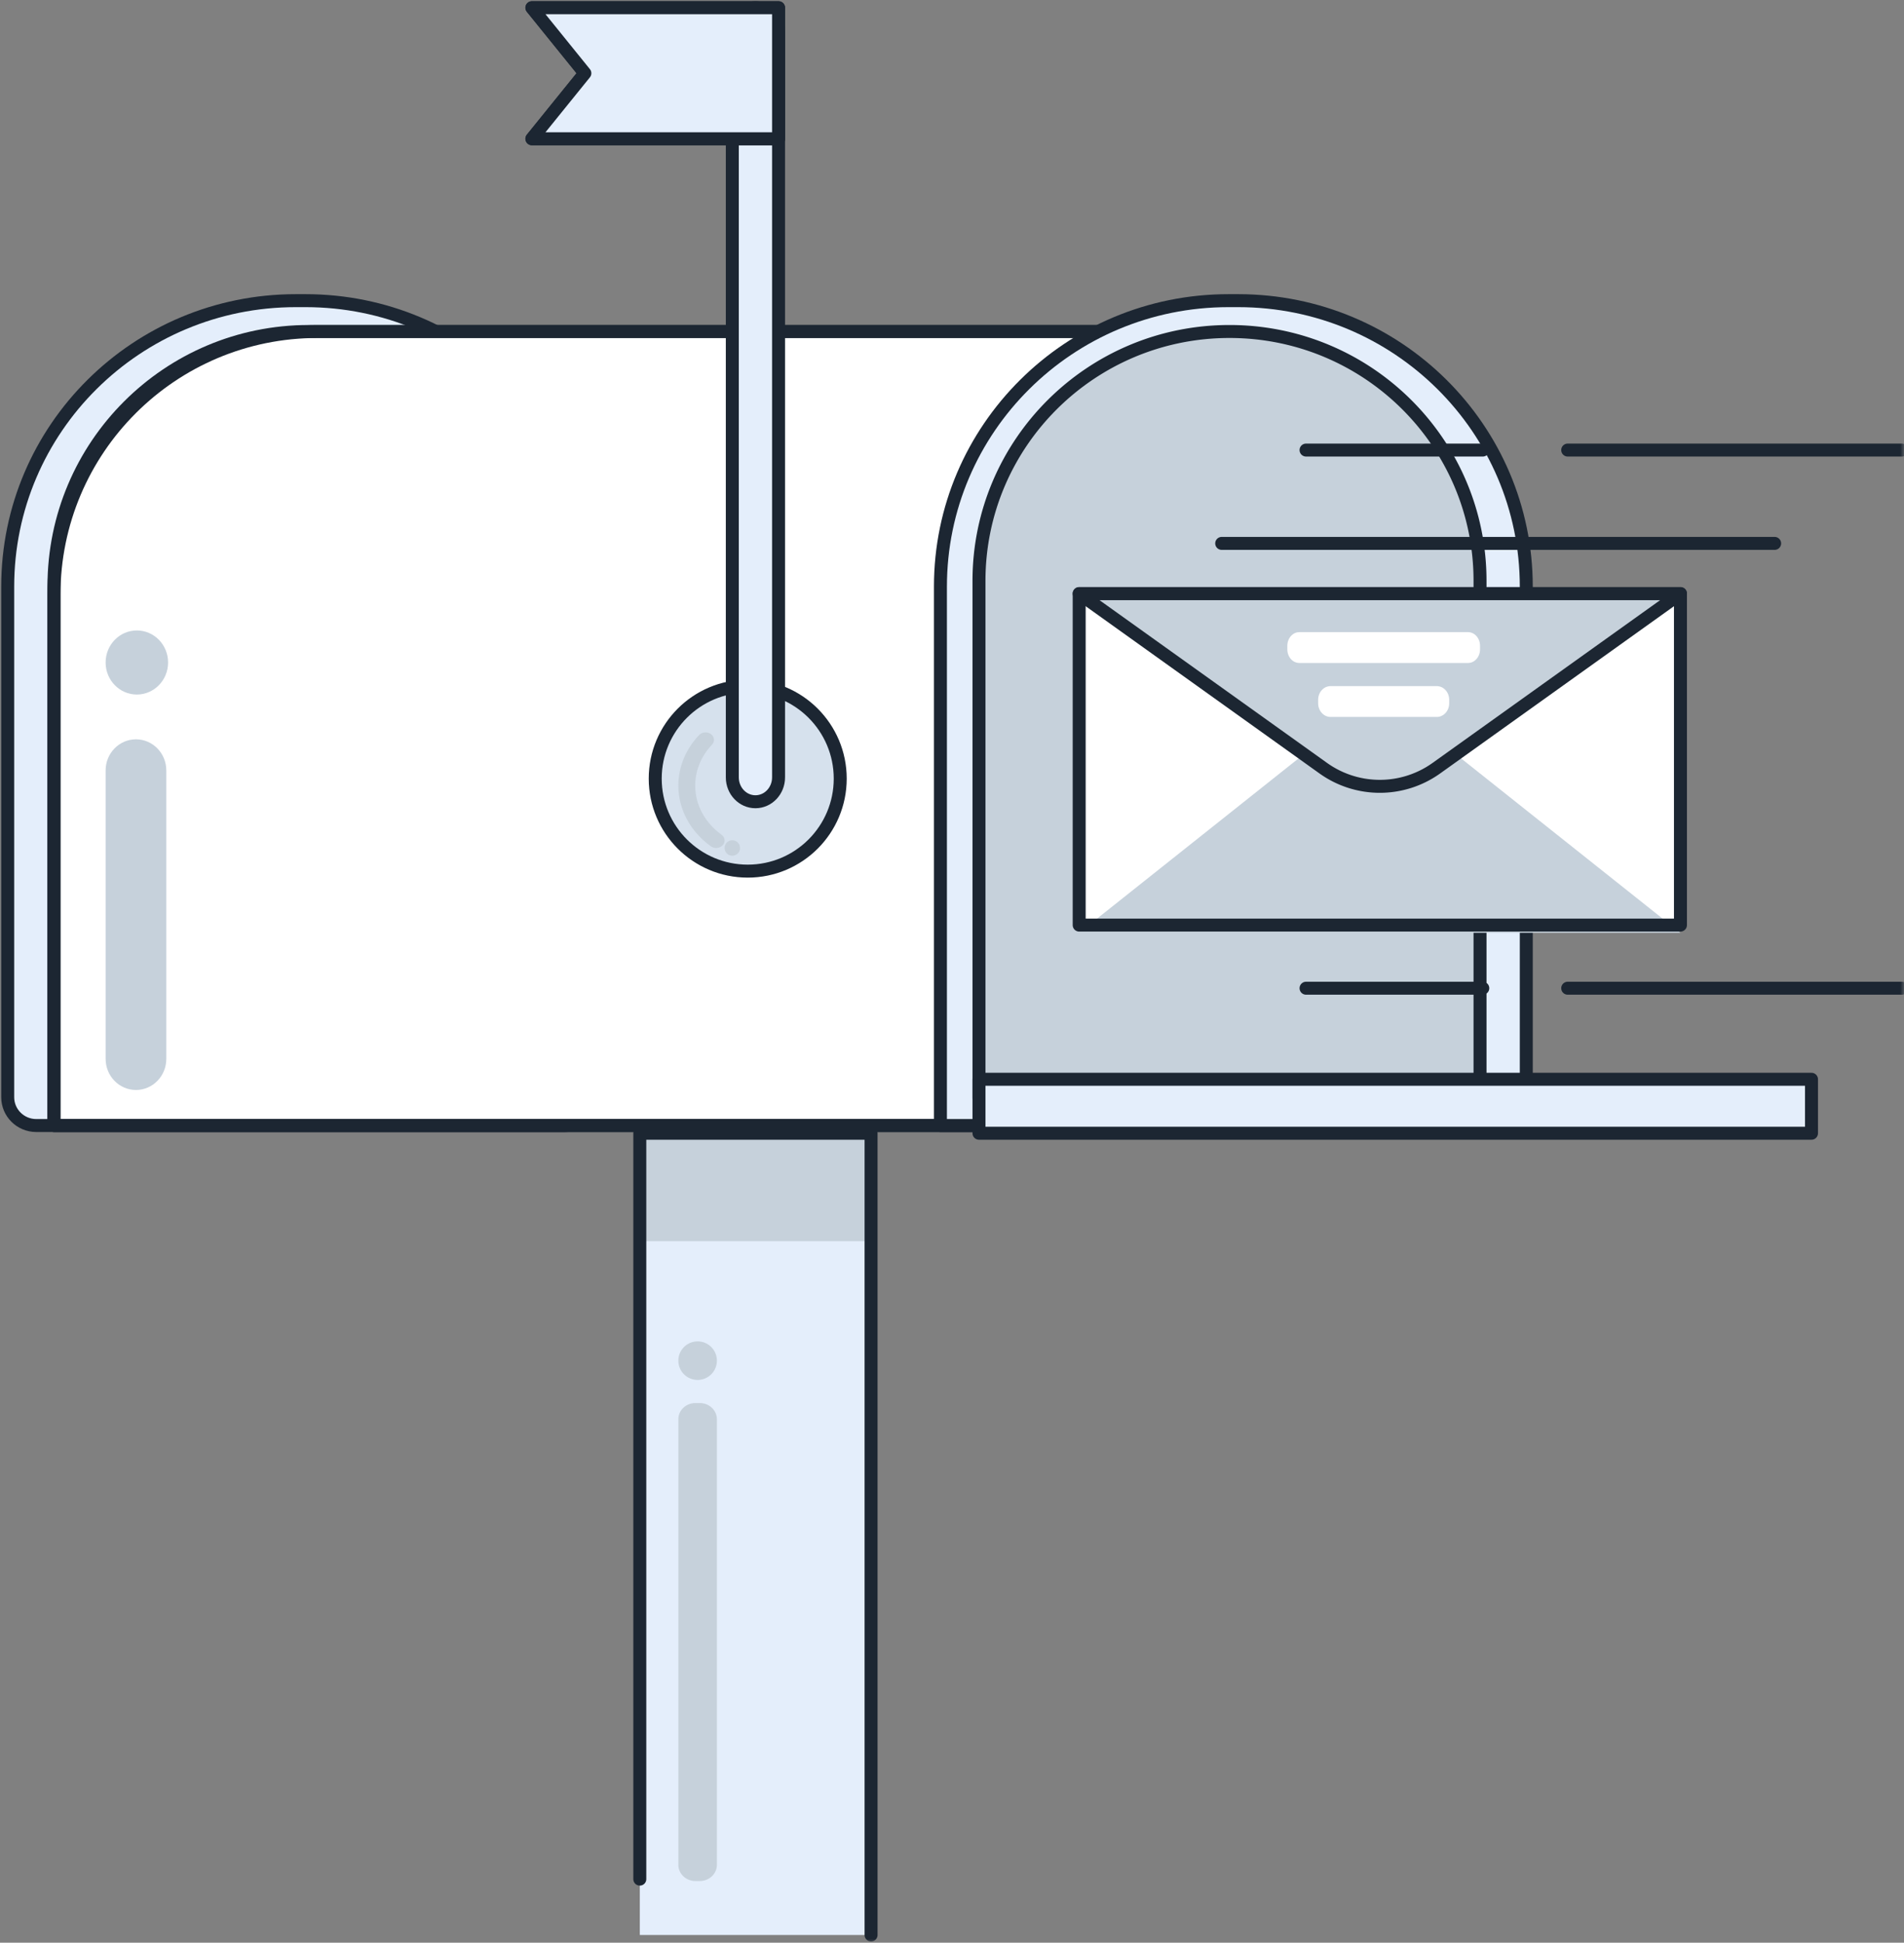 <svg xmlns="http://www.w3.org/2000/svg" xmlns:xlink="http://www.w3.org/1999/xlink" width="247" height="252" viewBox="0 0 247 252">
    <rect x="0" y="0" width="247" height="252" fill="#808080" stroke="none"/>
    <defs>
        <path id="a" d="M0 252h247V0H0z"/>
    </defs>
    <g fill="none" fill-rule="evenodd">
        <path fill="#E4EEFB" d="M39.633 39C60.27 39 77 55.607 77 76.094v66.233c0 2.029-1.657 3.673-3.7 3.673H4.7C2.658 146 1 144.356 1 142.327V76.094C1 55.607 17.73 39 38.367 39h1.266z"/>
        <path stroke="#1C2632" stroke-linecap="round" stroke-linejoin="round" stroke-width="1.683" d="M39.633 39h-1.266C17.73 39 1 55.607 1 76.094v66.233C1 144.356 2.658 146 4.701 146H73.3c2.043 0 3.7-1.644 3.7-3.673V76.094C77 55.607 60.27 39 39.633 39z"/>
        <path fill="#FFF" d="M159 146H7V76.036C7 57.791 21.8 43 40.058 43H159v103z"/>
        <path stroke="#1C2632" stroke-linecap="round" stroke-linejoin="round" stroke-width="1.683" d="M159 146H7V76.036C7 57.791 21.8 43 40.058 43H159v103z"/>
        <path stroke="#1C2632" stroke-linecap="round" stroke-linejoin="round" stroke-width="1.683" d="M159 146H7V77.172C7 58.298 22.31 43 41.194 43H159v103z"/>
        <path fill="#E4EEFB" d="M160.633 39h-1.266C138.73 39 122 55.607 122 76.094V146h72.3c2.043 0 3.7-1.644 3.7-3.673V76.094C198 55.607 181.271 39 160.633 39"/>
        <path stroke="#1C2632" stroke-linecap="round" stroke-linejoin="round" stroke-width="1.683" d="M160.633 39h-1.266C138.73 39 122 55.607 122 76.094V146h72.3c2.043 0 3.7-1.644 3.7-3.673V76.094C198 55.607 181.271 39 160.633 39z"/>
        <path fill="#C6D1DB" d="M159.5 43C141.552 43 127 57.486 127 75.356v66.954c0 2.038 1.66 3.69 3.706 3.69h57.588a3.698 3.698 0 0 0 3.706-3.69V75.356C192 57.486 177.45 43 159.5 43"/>
        <path stroke="#1C2632" stroke-linecap="round" stroke-linejoin="round" stroke-width="1.683" d="M159.5 43C141.552 43 127 57.486 127 75.356v66.954c0 2.038 1.66 3.69 3.706 3.69h57.588a3.698 3.698 0 0 0 3.706-3.69V75.356C192 57.486 177.45 43 159.5 43z"/>
        <path fill="#D6E1ED" d="M85 101c0 6.627 5.373 12 12 12s12-5.373 12-12-5.373-12-12-12-12 5.373-12 12"/>
        <path stroke="#1C2632" stroke-linecap="round" stroke-linejoin="round" stroke-width="1.683" d="M85 101c0 6.627 5.373 12 12 12s12-5.373 12-12-5.373-12-12-12-12 5.373-12 12z"/>
        <path fill="#C6D1DB" d="M92.906 110c.318 0 .634-.123.85-.36.38-.418.309-1.03-.16-1.369-2.167-1.567-3.41-3.888-3.41-6.372 0-1.939.773-3.82 2.178-5.297.39-.41.332-1.024-.128-1.372-.46-.346-1.15-.296-1.54.114C88.958 97.17 88 99.5 88 101.899c0 3.074 1.538 5.946 4.219 7.884.202.146.446.217.687.217"/>
        <path fill="#E4EEFB" d="M98 1c-1.657 0-3 1.415-3 3.16v96.68c0 1.745 1.343 3.16 3 3.16s3-1.415 3-3.16V4.16C101 2.414 99.657 1 98 1"/>
        <path stroke="#1C2632" stroke-linecap="round" stroke-linejoin="round" stroke-width="1.683" d="M98 1c-1.657 0-3 1.415-3 3.16v96.68c0 1.745 1.343 3.16 3 3.16s3-1.415 3-3.16V4.16C101 2.414 99.657 1 98 1z"/>
        <path fill="#FFD67B" d="M69 1h32v17H69l6.872-8.5z"/>
        <path stroke="#1C2632" stroke-linecap="round" stroke-linejoin="round" stroke-width="1.683" d="M69 1h32v17H69l6.872-8.5z"/>
        <path fill="#E4EEFB" d="M69 1h32v17H69l6.872-8.5z"/>
        <path stroke="#1C2632" stroke-linecap="round" stroke-linejoin="round" stroke-width="1.683" d="M69 1h32v17H69l6.872-8.5z"/>
        <path fill="#C6D1DB" d="M94 110a1 1 0 1 0 2 0 1 1 0 0 0-2 0"/>
        <g fill="#C6D1DB">
            <path d="M17.638 141.388c-2.173 0-3.936-1.808-3.936-4.037V99.939c0-2.23 1.763-4.037 3.936-4.037s3.936 1.807 3.936 4.037v37.412c0 2.229-1.763 4.037-3.936 4.037M21.805 85.936c0 2.295-1.813 4.156-4.052 4.156-2.237 0-4.052-1.86-4.052-4.155 0-2.296 1.815-4.157 4.052-4.157 2.239 0 4.052 1.861 4.052 4.156"/>
        </g>
        <mask id="b" fill="#fff">
            <use xlink:href="#a"/>
        </mask>
        <path fill="#E4EEFB" d="M127 147h108v-7H127z" mask="url(#b)"/>
        <path stroke="#1C2632" stroke-linecap="round" stroke-linejoin="round" stroke-width="1.683" d="M127 147h108v-7H127z" mask="url(#b)"/>
        <path fill="#E4EEFB" d="M83 251h30V147H83z" mask="url(#b)"/>
        <path fill="#C6D1DB" d="M83 161h30v-14H83z" mask="url(#b)"/>
        <path stroke="#1C2632" stroke-linecap="round" stroke-linejoin="round" stroke-width="1.683" d="M83 243.753V147h30v104" mask="url(#b)"/>
        <path fill="#C6D1DB" d="M90.786 244h-.57c-1.224 0-2.216-.943-2.216-2.106v-57.79c0-1.162.992-2.104 2.215-2.104h.571c1.223 0 2.214.942 2.214 2.105v57.79c0 1.162-.991 2.105-2.214 2.105M93 176.5a2.5 2.5 0 1 0-5 0 2.5 2.5 0 0 0 5 0" mask="url(#b)"/>
        <path fill="#FFF" d="M140 120h78V77h-78z" mask="url(#b)"/>
        <path fill="#C6D1DB" d="M140 121l38.999-31L218 121z" mask="url(#b)"/>
        <path fill="#C6D1DB" d="M140 77l31.677 22.656a12.61 12.61 0 0 0 14.644 0L218 77h-78z" mask="url(#b)"/>
        <path stroke="#1C2632" stroke-linecap="round" stroke-linejoin="round" stroke-width="1.683" d="M140 77l31.677 22.656a12.61 12.61 0 0 0 14.644 0L218 77h-78z" mask="url(#b)"/>
        <path stroke="#1C2632" stroke-linecap="round" stroke-linejoin="round" stroke-width="1.683" d="M140 120h78V77h-78z" mask="url(#b)"/>
        <path fill="#FFF" d="M190.447 86h-21.894c-.857 0-1.553-.794-1.553-1.772v-.455c0-.978.696-1.773 1.553-1.773h21.894c.858 0 1.553.795 1.553 1.773v.455c0 .978-.695 1.772-1.553 1.772M186.388 93h-13.777c-.89 0-1.611-.793-1.611-1.772v-.456c0-.978.721-1.772 1.611-1.772h13.777c.89 0 1.612.794 1.612 1.772v.456c0 .98-.722 1.772-1.612 1.772" mask="url(#b)"/>
        <g mask="url(#b)">
            <path fill="#F7C24C" d="M158.488 70.487h71.73"/>
            <path stroke="#1C2632" stroke-linecap="round" stroke-linejoin="round" stroke-width="1.683" d="M158.488 70.487h71.73"/>
        </g>
        <g mask="url(#b)">
            <path fill="#F7C24C" d="M169.429 58.38h22.928"/>
            <path stroke="#1C2632" stroke-linecap="round" stroke-linejoin="round" stroke-width="1.683" d="M169.429 58.38h22.928"/>
        </g>
        <g mask="url(#b)">
            <path fill="#F7C24C" d="M203.373 58.38h43.334"/>
            <path stroke="#1C2632" stroke-linecap="round" stroke-linejoin="round" stroke-width="1.683" d="M203.373 58.38h43.334"/>
        </g>
        <g mask="url(#b)">
            <path fill="#F7C24C" d="M169.429 128.188h22.928"/>
            <path stroke="#1C2632" stroke-linecap="round" stroke-linejoin="round" stroke-width="1.683" d="M169.429 128.188h22.928"/>
        </g>
        <g mask="url(#b)">
            <path fill="#F7C24C" d="M203.373 128.188h43.334"/>
            <path stroke="#1C2632" stroke-linecap="round" stroke-linejoin="round" stroke-width="1.683" d="M203.373 128.188h43.334"/>
        </g>
    </g>
</svg>
